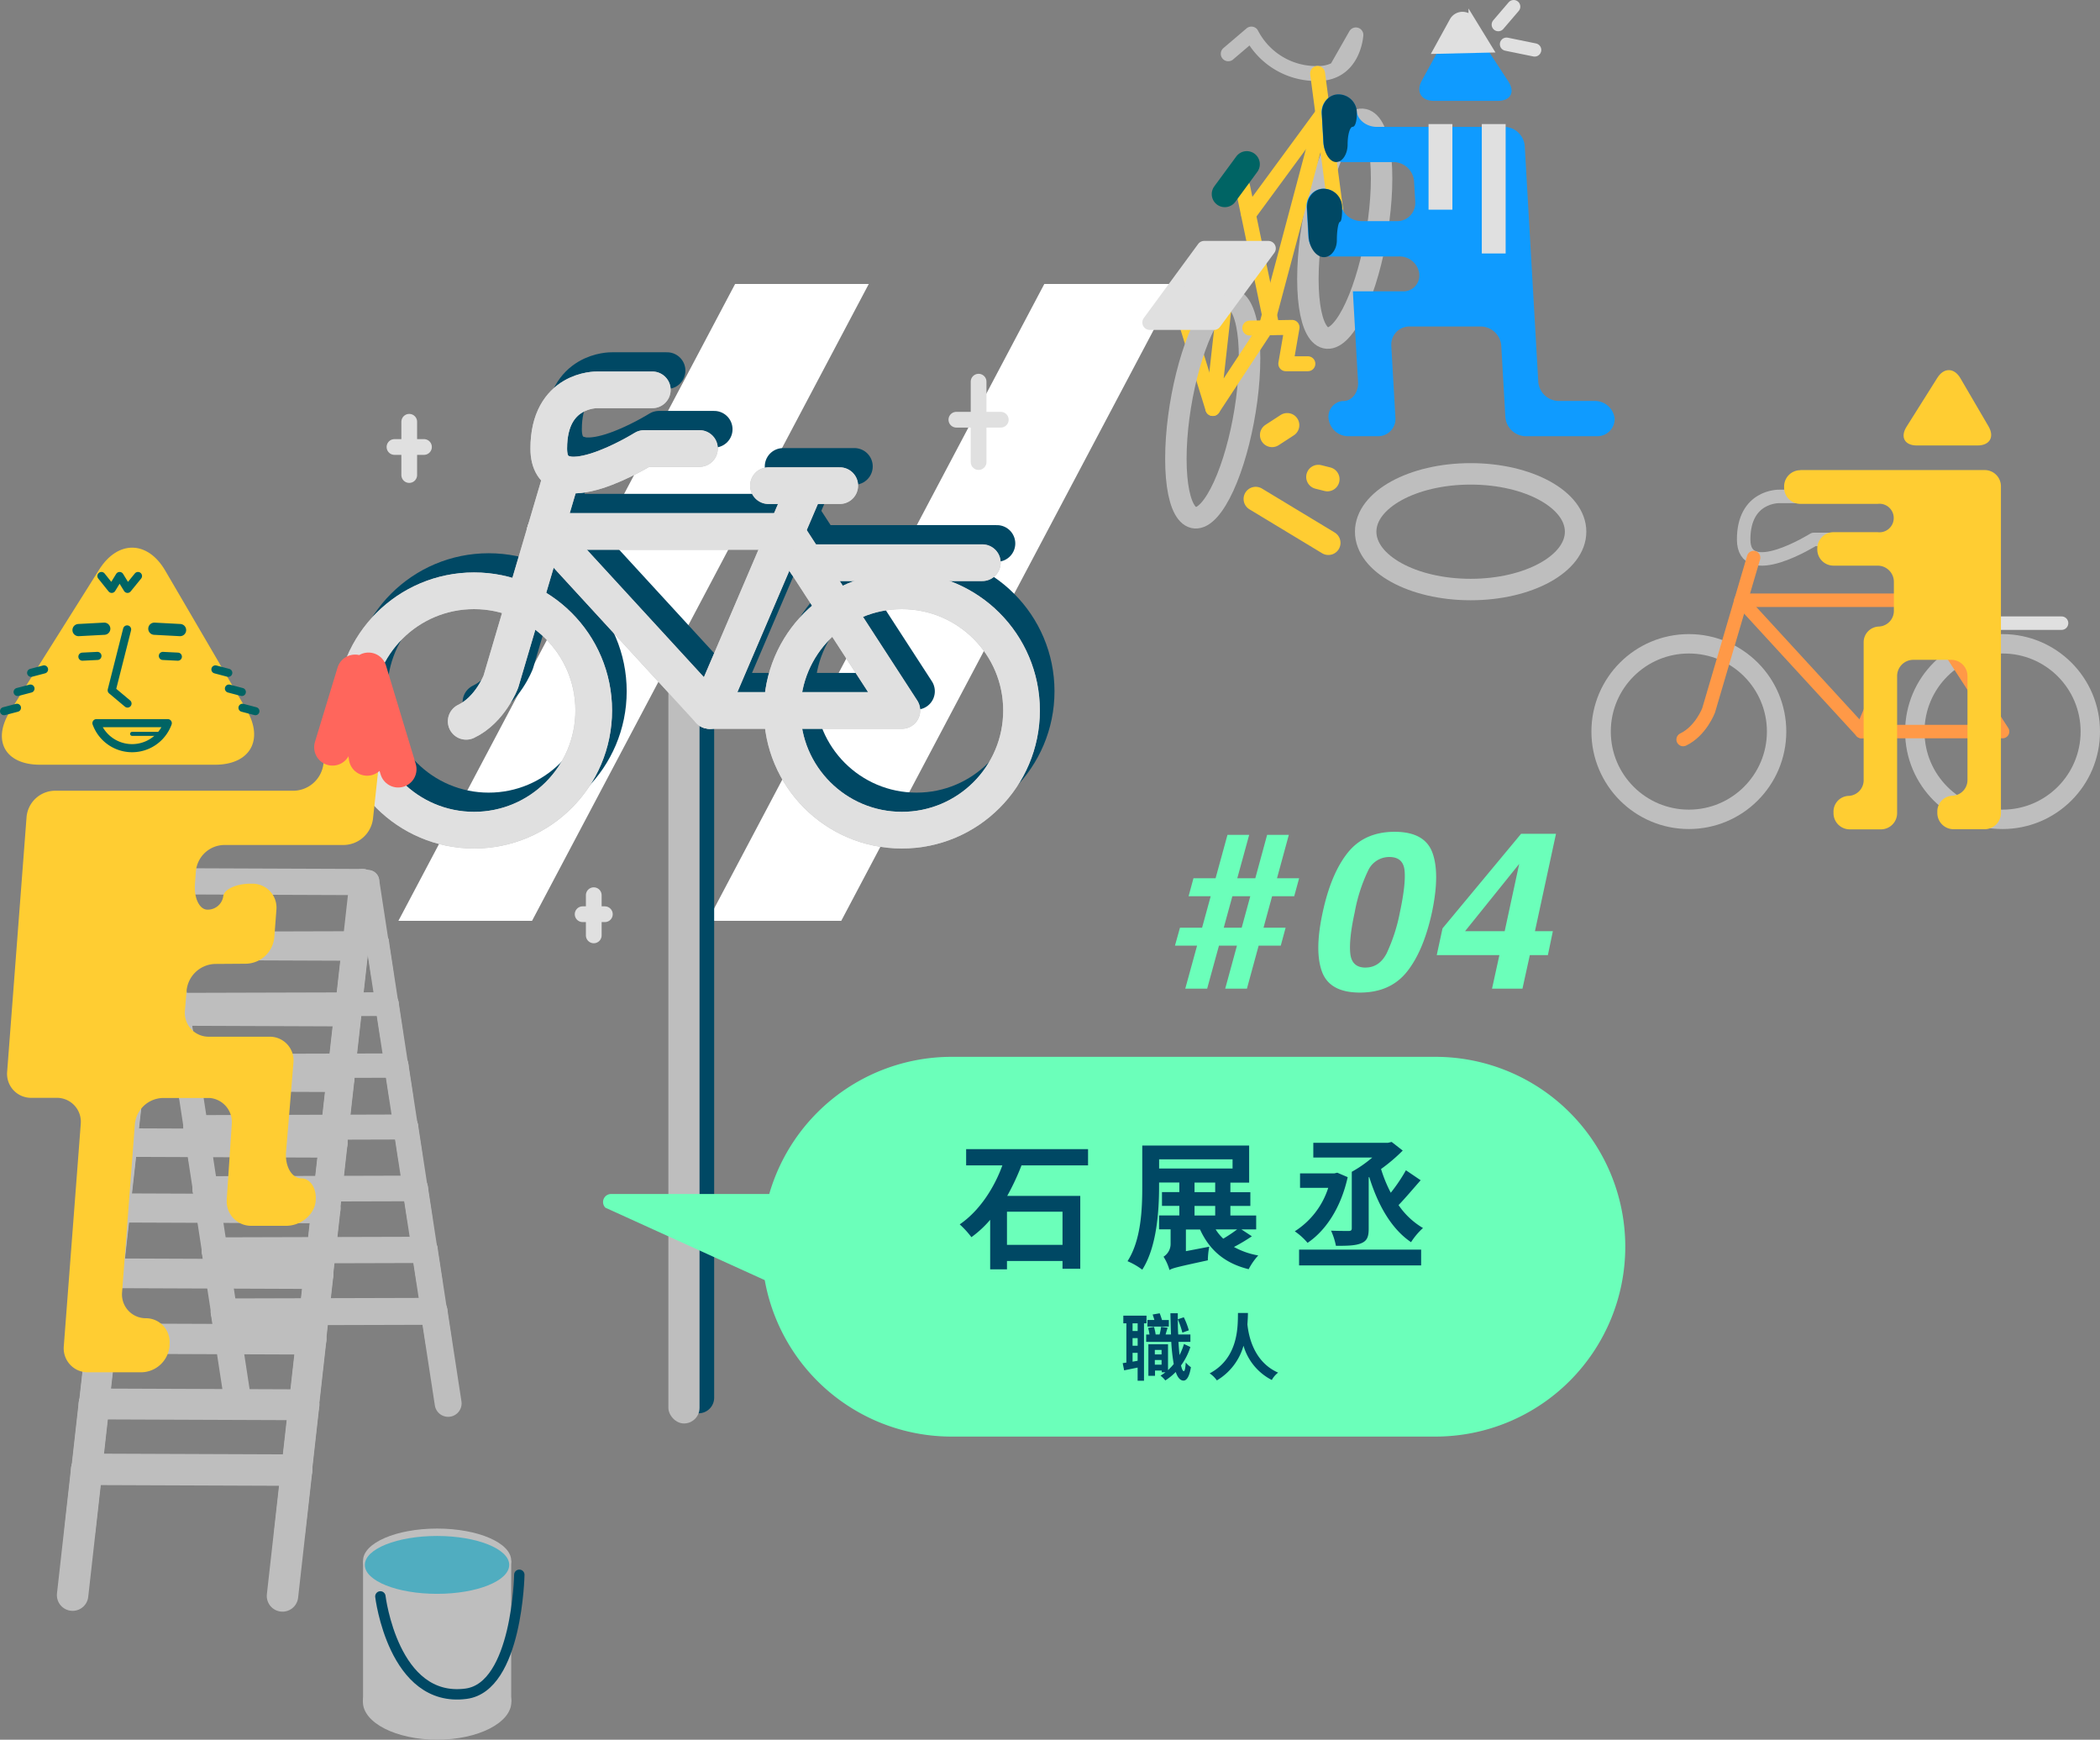 <svg xmlns="http://www.w3.org/2000/svg" viewBox="0 0 569.81 471.95"><rect x="0" y="0" width="569.81" height="471.95" fill="#808080" stroke="none"/><defs><style>.cls-1{fill:#fff;}.cls-2{fill:#004864;}.cls-3{fill:#bebebe;}.cls-10,.cls-11,.cls-12,.cls-13,.cls-14,.cls-15,.cls-16,.cls-17,.cls-18,.cls-19,.cls-20,.cls-21,.cls-22,.cls-23,.cls-24,.cls-26,.cls-27,.cls-28,.cls-29,.cls-30,.cls-31,.cls-32,.cls-33,.cls-35,.cls-38,.cls-39,.cls-4,.cls-40,.cls-41,.cls-42,.cls-43,.cls-44,.cls-45,.cls-47,.cls-5,.cls-6,.cls-7,.cls-8,.cls-9{fill:none;}.cls-10,.cls-11,.cls-12,.cls-13,.cls-14,.cls-15,.cls-16,.cls-17,.cls-18,.cls-19,.cls-20,.cls-21,.cls-23,.cls-32,.cls-35,.cls-4,.cls-41,.cls-42,.cls-5,.cls-6,.cls-7,.cls-8,.cls-9{stroke:#bebebe;}.cls-10,.cls-11,.cls-12,.cls-13,.cls-14,.cls-15,.cls-16,.cls-17,.cls-18,.cls-19,.cls-20,.cls-21,.cls-22,.cls-23,.cls-24,.cls-26,.cls-27,.cls-28,.cls-29,.cls-30,.cls-31,.cls-32,.cls-33,.cls-34,.cls-35,.cls-39,.cls-4,.cls-40,.cls-41,.cls-42,.cls-43,.cls-44,.cls-45,.cls-47,.cls-5,.cls-6,.cls-7,.cls-8,.cls-9{stroke-linecap:round;}.cls-10,.cls-11,.cls-12,.cls-13,.cls-14,.cls-15,.cls-16,.cls-17,.cls-18,.cls-19,.cls-20,.cls-21,.cls-30,.cls-38,.cls-39,.cls-4,.cls-47,.cls-5,.cls-6,.cls-7,.cls-8,.cls-9{stroke-miterlimit:10;}.cls-4{stroke-width:8.53px;}.cls-5{stroke-width:8.37px;}.cls-6{stroke-width:8.22px;}.cls-7{stroke-width:8.06px;}.cls-8{stroke-width:7.9px;}.cls-9{stroke-width:7.74px;}.cls-10{stroke-width:7.58px;}.cls-11{stroke-width:7.43px;}.cls-12{stroke-width:7.27px;}.cls-13{stroke-width:7.11px;}.cls-14{stroke-width:7.3px;}.cls-15{stroke-width:7.12px;}.cls-16{stroke-width:6.95px;}.cls-17{stroke-width:6.78px;}.cls-18{stroke-width:6.6px;}.cls-19{stroke-width:6.43px;}.cls-20{stroke-width:6.25px;}.cls-21{stroke-width:6.08px;}.cls-22,.cls-47{stroke:#004864;}.cls-22,.cls-23,.cls-24,.cls-26,.cls-27,.cls-28,.cls-29,.cls-31,.cls-32,.cls-33,.cls-34,.cls-35,.cls-41,.cls-42,.cls-43,.cls-44,.cls-45{stroke-linejoin:round;}.cls-22,.cls-23,.cls-24,.cls-26{stroke-width:9.95px;}.cls-24,.cls-30,.cls-34,.cls-38,.cls-39,.cls-45{stroke:#e0e0e0;}.cls-25{fill:#ffcd32;}.cls-26{stroke:#ff665c;}.cls-27,.cls-28,.cls-29,.cls-33{stroke:#006464;}.cls-27{stroke-width:3.31px;}.cls-28{stroke-width:2.2px;}.cls-29{stroke-width:1.1px;}.cls-30{stroke-width:4.27px;}.cls-31,.cls-40{stroke:#ffcd32;}.cls-31,.cls-34,.cls-35{stroke-width:4.05px;}.cls-32{stroke-width:5.82px;}.cls-33{stroke-width:7.08px;}.cls-34,.cls-37{fill:#e0e0e0;}.cls-36{fill:#0f9bff;}.cls-38{stroke-width:1.8px;}.cls-39{stroke-width:3.6px;}.cls-40{stroke-width:6.58px;}.cls-41{stroke-width:5.26px;}.cls-42,.cls-43,.cls-45{stroke-width:3.66px;}.cls-43,.cls-44{stroke:#ff9947;}.cls-44{stroke-width:6.4px;}.cls-46{fill:#50adc0;}.cls-47{stroke-width:2.82px;}.cls-48{fill:#6bffba;}</style></defs><title>資產 5</title><g id="圖層_2" data-name="圖層 2"><g id="底"><g id="mask"><polygon class="cls-1" points="228.26 249.81 192 249.81 283.36 77.04 319.62 77.04 228.26 249.81"/><polygon class="cls-1" points="144.36 249.81 108.1 249.81 199.46 77.04 235.73 77.04 144.36 249.81"/></g><rect class="cls-2" x="185.33" y="180.24" width="8.45" height="203.16" rx="4.22" ry="4.22"/><rect class="cls-3" x="181.36" y="183" width="8.45" height="203.16" rx="4.22" ry="4.22"/><line class="cls-4" x1="23.53" y1="398.6" x2="19.7" y2="432.73"/><line class="cls-4" x1="80.48" y1="398.82" x2="76.65" y2="432.95"/><line class="cls-4" x1="23.53" y1="398.6" x2="80.48" y2="398.82"/><line class="cls-5" x1="25.52" y1="380.87" x2="21.69" y2="415.01"/><line class="cls-5" x1="82.47" y1="381.09" x2="78.64" y2="415.23"/><line class="cls-5" x1="25.52" y1="380.87" x2="82.47" y2="381.09"/><line class="cls-6" x1="27.51" y1="363.14" x2="23.68" y2="397.28"/><line class="cls-6" x1="84.46" y1="363.36" x2="80.63" y2="397.5"/><line class="cls-6" x1="27.51" y1="363.14" x2="84.46" y2="363.36"/><line class="cls-7" x1="29.49" y1="345.42" x2="25.66" y2="379.55"/><line class="cls-7" x1="86.45" y1="345.64" x2="82.62" y2="379.77"/><line class="cls-7" x1="29.49" y1="345.42" x2="86.45" y2="345.64"/><line class="cls-8" x1="31.48" y1="327.69" x2="27.65" y2="361.83"/><line class="cls-8" x1="88.44" y1="327.91" x2="84.61" y2="362.05"/><line class="cls-8" x1="31.48" y1="327.69" x2="88.44" y2="327.91"/><line class="cls-9" x1="33.47" y1="309.96" x2="29.64" y2="344.1"/><line class="cls-9" x1="90.43" y1="310.18" x2="86.6" y2="344.32"/><line class="cls-9" x1="33.47" y1="309.96" x2="90.43" y2="310.18"/><line class="cls-10" x1="35.46" y1="292.24" x2="31.63" y2="326.38"/><line class="cls-10" x1="92.41" y1="292.46" x2="88.58" y2="326.59"/><line class="cls-10" x1="35.46" y1="292.24" x2="92.41" y2="292.46"/><line class="cls-11" x1="37.45" y1="274.51" x2="33.62" y2="308.65"/><line class="cls-11" x1="94.4" y1="274.73" x2="90.57" y2="308.87"/><line class="cls-11" x1="37.45" y1="274.51" x2="94.4" y2="274.73"/><line class="cls-12" x1="39.44" y1="256.78" x2="35.61" y2="290.92"/><line class="cls-12" x1="96.39" y1="257" x2="92.56" y2="291.14"/><line class="cls-12" x1="39.44" y1="256.78" x2="96.39" y2="257"/><line class="cls-13" x1="41.43" y1="239.06" x2="37.6" y2="273.2"/><line class="cls-13" x1="98.38" y1="239.28" x2="94.55" y2="273.42"/><line class="cls-13" x1="41.43" y1="239.06" x2="98.38" y2="239.28"/><line class="cls-14" x1="117.77" y1="355.74" x2="121.6" y2="380.71"/><line class="cls-14" x1="60.82" y1="355.9" x2="64.65" y2="380.87"/><line class="cls-14" x1="117.77" y1="355.74" x2="60.82" y2="355.9"/><line class="cls-15" x1="115.21" y1="339.07" x2="119.04" y2="364.04"/><line class="cls-15" x1="58.26" y1="339.23" x2="62.09" y2="364.2"/><line class="cls-15" x1="115.21" y1="339.07" x2="58.26" y2="339.23"/><line class="cls-16" x1="112.66" y1="322.4" x2="116.49" y2="347.37"/><line class="cls-16" x1="55.7" y1="322.56" x2="59.53" y2="347.53"/><line class="cls-16" x1="112.66" y1="322.4" x2="55.7" y2="322.56"/><line class="cls-17" x1="110.1" y1="305.73" x2="113.93" y2="330.7"/><line class="cls-17" x1="53.15" y1="305.9" x2="56.98" y2="330.86"/><line class="cls-17" x1="110.1" y1="305.73" x2="53.15" y2="305.9"/><line class="cls-18" x1="107.54" y1="289.07" x2="111.37" y2="314.03"/><line class="cls-18" x1="50.59" y1="289.23" x2="54.42" y2="314.19"/><line class="cls-18" x1="107.54" y1="289.07" x2="50.59" y2="289.23"/><line class="cls-19" x1="104.99" y1="272.4" x2="108.82" y2="297.36"/><line class="cls-19" x1="48.03" y1="272.56" x2="51.86" y2="297.52"/><line class="cls-19" x1="104.99" y1="272.4" x2="48.03" y2="272.56"/><line class="cls-20" x1="102.43" y1="255.73" x2="106.26" y2="280.69"/><line class="cls-20" x1="45.48" y1="255.89" x2="49.31" y2="280.86"/><line class="cls-20" x1="102.43" y1="255.73" x2="45.48" y2="255.89"/><line class="cls-21" x1="99.87" y1="239.06" x2="103.7" y2="264.03"/><line class="cls-21" x1="42.92" y1="239.22" x2="46.75" y2="264.19"/><line class="cls-21" x1="99.87" y1="239.06" x2="42.92" y2="239.22"/><circle class="cls-22" cx="132.6" cy="187.53" r="32.47"/><circle class="cls-22" cx="248.68" cy="187.53" r="32.47"/><path class="cls-22" d="M181,100.54H166s-13.1-.31-13.1,15.91,25.89,0,25.89,0h15"/><path class="cls-22" d="M156.61,123.16l-16.69,56.55s-2.87,7.65-9.42,10.77"/><line class="cls-22" x1="151.91" y1="138.95" x2="217.17" y2="138.95"/><line class="cls-22" x1="222.47" y1="126.84" x2="196.51" y2="187.53"/><line class="cls-22" x1="212.49" y1="126.53" x2="231.83" y2="126.53"/><polyline class="cls-22" points="151.91 138.95 196.51 187.53 248.68 187.53 217.17 138.95"/><line class="cls-22" x1="222.67" y1="147.43" x2="270.51" y2="147.43"/><circle class="cls-23" cx="128.63" cy="192.74" r="32.47"/><circle class="cls-23" cx="244.71" cy="192.74" r="32.47"/><path class="cls-23" d="M177,105.76H162s-13.1-.31-13.1,15.91,25.89,0,25.89,0h15"/><path class="cls-23" d="M152.61,128.37l-16.7,56.54s-2.87,7.65-9.42,10.77"/><line class="cls-23" x1="147.94" y1="144.17" x2="213.2" y2="144.17"/><line class="cls-23" x1="218.51" y1="132.06" x2="192.54" y2="192.74"/><line class="cls-23" x1="208.52" y1="131.75" x2="227.86" y2="131.75"/><polyline class="cls-23" points="147.94 144.17 192.54 192.74 244.71 192.74 213.2 144.17"/><line class="cls-23" x1="218.7" y1="152.65" x2="266.54" y2="152.65"/><circle class="cls-24" cx="128.63" cy="192.74" r="32.47"/><circle class="cls-24" cx="244.71" cy="192.74" r="32.47"/><path class="cls-24" d="M177,105.76H162s-13.1-.31-13.1,15.91,25.89,0,25.89,0h15"/><path class="cls-24" d="M152.61,128.37l-16.7,56.54s-2.87,7.65-9.42,10.77"/><line class="cls-24" x1="147.94" y1="144.17" x2="213.2" y2="144.17"/><line class="cls-24" x1="218.51" y1="132.06" x2="192.54" y2="192.74"/><line class="cls-24" x1="208.52" y1="131.75" x2="227.86" y2="131.75"/><polyline class="cls-24" points="147.94 144.17 192.54 192.74 244.71 192.74 213.2 144.17"/><line class="cls-24" x1="218.7" y1="152.65" x2="266.54" y2="152.65"/><path class="cls-25" d="M7.21,221.6a7.82,7.82,0,0,1,7.65-7.09H79.73a8.3,8.3,0,0,0,8-7.05l1.55-12.32a8.3,8.3,0,0,1,8-7.05h.49a6.26,6.26,0,0,1,6.35,7.07l-2.92,27a8.12,8.12,0,0,1-7.87,7.07H60.81a7.82,7.82,0,0,0-7.65,7.09l-.26,3.45c-.3,3.9,1.25,7.05,3.43,7a4.24,4.24,0,0,0,4.24-3.56c.15-1.91,3.46-3.48,7.37-3.48h.49A6.5,6.5,0,0,1,75,246.82l-.57,7.48a7.89,7.89,0,0,1-7.65,7.14l-8.44.06a8,8,0,0,0-7.7,7.14l-.46,5.51a6.45,6.45,0,0,0,6.52,7.09H73.11a6.44,6.44,0,0,1,6.51,7.08l-2,24.17c-.33,3.9,1.53,7.13,4.14,7.18s4.34,3,3.85,6.5-4.09,6.39-8,6.37H68.16A6.6,6.6,0,0,1,61.52,326q0-.29,0-.57l1.37-20.5a6.56,6.56,0,0,0-6-7.07l-.61,0h-12a7.82,7.82,0,0,0-7.68,7.09l-3.47,45.57a6.45,6.45,0,0,0,6.45,7.09A6.45,6.45,0,0,1,46,364.66v.53a7.82,7.82,0,0,1-7.65,7.09H23.88a6.5,6.5,0,0,1-6.57-7.09l4.6-60.28a6.5,6.5,0,0,0-6.57-7.09H8.51a6.5,6.5,0,0,1-6.57-7.09Z"/><polyline class="cls-26" points="108.04 208.66 99.98 182 99.62 205.46 96.35 182.55 90.22 202.72"/><path class="cls-25" d="M26.92,154.5c5.06-8,13.12-7.91,17.91.29L66.9,192.55c4.79,8.2.94,14.91-8.56,14.91H10.86c-9.5,0-13.13-6.58-8.07-14.62Z"/><line class="cls-27" x1="41.88" y1="170.56" x2="48.86" y2="170.93"/><line class="cls-27" x1="28.29" y1="170.56" x2="21.31" y2="170.93"/><line class="cls-28" x1="44.19" y1="177.94" x2="48.26" y2="178.14"/><line class="cls-28" x1="26.44" y1="177.94" x2="22.36" y2="178.14"/><polyline class="cls-28" points="34.49 170.75 30.31 187.26 34.6 190.86"/><path class="cls-28" d="M26.17,196.18H45.52a10.29,10.29,0,0,1-19.35,0Z"/><line class="cls-29" x1="43.29" y1="199.08" x2="35.85" y2="199.08"/><line class="cls-28" x1="11.95" y1="181.6" x2="8.45" y2="182.52"/><line class="cls-28" x1="8.27" y1="186.8" x2="4.78" y2="187.72"/><line class="cls-28" x1="4.6" y1="192.01" x2="1.1" y2="192.93"/><line class="cls-28" x1="58.45" y1="181.6" x2="61.94" y2="182.52"/><line class="cls-28" x1="62.12" y1="186.8" x2="65.62" y2="187.72"/><line class="cls-28" x1="65.8" y1="192.01" x2="69.3" y2="192.93"/><polyline class="cls-28" points="27.52 156.26 30.31 159.75 32.46 156.26 34.6 159.75 37.44 156.26"/><line class="cls-30" x1="111.04" y1="114.42" x2="111.04" y2="128.87"/><line class="cls-30" x1="107.04" y1="121.26" x2="115.04" y2="121.26"/><line class="cls-30" x1="265.53" y1="103.54" x2="265.53" y2="125.35"/><line class="cls-30" x1="259.5" y1="113.86" x2="271.55" y2="113.86"/><line class="cls-30" x1="161.11" y1="242.85" x2="161.11" y2="253.75"/><line class="cls-30" x1="158.09" y1="248.01" x2="164.12" y2="248.01"/><line class="cls-31" x1="329.08" y1="110.82" x2="320.15" y2="82.03"/><path class="cls-32" d="M354.88,75.7c0,14.54,4.49,20.22,10,12.69s10-25.42,10-40-4.49-20.22-10-12.69S354.88,61.16,354.88,75.7Z"/><path class="cls-32" d="M319.06,124.45c0,14.54,4.49,20.22,10,12.69s10-25.42,10-40-4.49-20.22-10-12.69S319.06,109.91,319.06,124.45Z"/><line class="cls-31" x1="358.95" y1="30.79" x2="338.81" y2="58.2"/><line class="cls-31" x1="337.17" y1="50.61" x2="345.18" y2="88.91"/><line class="cls-33" x1="338.3" y1="44.54" x2="332.33" y2="52.66"/><polyline class="cls-31" points="358.44 32.95 343.51 88.91 329.08 110.82 332.09 83.8"/><polygon class="cls-34" points="329.39 87.48 344.15 67.38 326.74 67.38 311.98 87.48 329.39 87.48"/><path class="cls-35" d="M333.27,14.59l6.28-5.35a19.8,19.8,0,0,0,18,10.7c9.76,0,10.35-10.47,10.35-10.47l-5.27,9.24"/><path class="cls-31" d="M357.51,19.91l5.15,38.84s.89,5,2.91,4.78"/><polyline class="cls-31" points="339.1 89 350.59 88.81 348.88 98.68 354.88 98.68"/><path class="cls-36" d="M399.9,7.76C398,4.86,395.08,5,393.4,8l-7.6,13.84c-1.67,3-.2,5.53,3.27,5.53h17.35c3.47,0,4.76-2.38,2.85-5.28Z"/><path class="cls-36" d="M363.11,25.62a5,5,0,0,1,5,4.4c.14,2.42,2.61,4.4,5.49,4.4h34.58a5.63,5.63,0,0,1,5.54,5.23l3.67,63.89a5.63,5.63,0,0,0,5.54,5.23h9.68a5.4,5.4,0,0,1,5.51,4.78,4.7,4.7,0,0,1-4.61,4.79H414a5.63,5.63,0,0,1-5.54-5.23l-1.11-19.31a5.63,5.63,0,0,0-5.54-5.23H382.51a4.9,4.9,0,0,0-5,4.85q0,.19,0,.38l.56,9.75.57,10a4.7,4.7,0,0,1-4.61,4.79H366a5.4,5.4,0,0,1-5.51-4.78,4.27,4.27,0,0,1,3.72-4.76l.28,0c2.37,0,4.17-2.35,4-5.23l-1.11-19.31c-.17-2.88-.29-5.23-.29-5.23H381a4.27,4.27,0,0,0,4.11-4.42q0-.15,0-.31a5.38,5.38,0,0,0-5.51-4.73h-19A5.63,5.63,0,0,1,355,64.3l-.45-7.91a4.7,4.7,0,0,1,4.14-5.2l.34,0a5,5,0,0,1,5,4.4c.14,2.42,2.61,4.4,5.49,4.4h9.49a4.9,4.9,0,0,0,5-4.85q0-.19,0-.38l-.32-5.56a5.63,5.63,0,0,0-5.54-5.23H364.61a5.63,5.63,0,0,1-5.54-5.23l-.45-7.91a4.7,4.7,0,0,1,4.19-5.16Z"/><path class="cls-2" d="M364.12,55.61a5,5,0,0,0-5-4.4c-2.63,0-4.64,2.43-4.47,5.39l.44,7.58c.17,3,2,5.47,4,5.58s3.65-2,3.65-4.59.38-4.86.85-5S364.26,58,364.12,55.61Z"/><path class="cls-2" d="M368.14,30a5,5,0,0,0-5-4.4c-2.63,0-4.64,2.43-4.47,5.39l.44,7.58c.17,3,1.72,5.39,3.43,5.39s3.12-2.15,3.12-4.78.62-4.78,1.38-4.78S368.28,32.45,368.14,30Z"/><path class="cls-37" d="M394.18,5.7l-4.4,8h0l14.41-.33h0l-4.83-7.88a3,3,0,0,0-5.18.21Z"/><path class="cls-38" d="M394.18,5.7l-4.4,8h0l14.41-.33h0l-4.83-7.88a3,3,0,0,0-5.18.21Z"/><line class="cls-39" x1="406.54" y1="6.68" x2="410.72" y2="1.8"/><line class="cls-39" x1="408.77" y1="11.99" x2="416.41" y2="13.55"/><rect class="cls-37" x="387.62" y="33.66" width="6.47" height="23.22"/><rect class="cls-37" x="402.07" y="33.66" width="6.47" height="35.1"/><line class="cls-40" x1="340.72" y1="135.35" x2="360.44" y2="147.27"/><line class="cls-40" x1="345.16" y1="118.01" x2="349.27" y2="115.34"/><line class="cls-40" x1="357.71" y1="129.38" x2="360.18" y2="130"/><ellipse class="cls-32" cx="399.04" cy="144.24" rx="28.48" ry="15.69"/><circle class="cls-41" cx="458.25" cy="198.46" r="23.81"/><circle class="cls-41" cx="543.37" cy="198.46" r="23.81"/><path class="cls-42" d="M493.73,134.67h-11s-9.61-.23-9.61,11.67,19,0,19,0h11"/><path class="cls-43" d="M475.82,151.26l-12.21,41.46s-2.11,5.61-6.91,7.9"/><line class="cls-43" x1="472.4" y1="162.84" x2="520.26" y2="162.84"/><line class="cls-43" x1="524.15" y1="153.96" x2="505.11" y2="198.46"/><line class="cls-44" x1="516.83" y1="153.73" x2="531.01" y2="153.73"/><polyline class="cls-43" points="472.4 162.84 505.11 198.46 543.37 198.46 520.26 162.84"/><line class="cls-45" x1="524.3" y1="169.05" x2="559.38" y2="169.05"/><path class="cls-25" d="M525.69,102.47c1.76-2.79,4.55-2.74,6.22.1l7.66,13.11c1.66,2.85.33,5.17-3,5.17H520.11c-3.3,0-4.56-2.28-2.8-5.07Z"/><path class="cls-25" d="M488.49,127.56A4.4,4.4,0,0,0,484.1,132v.3a4.4,4.4,0,0,0,4.39,4.39h21a3.87,3.87,0,1,1,0,7.68h-12a4.4,4.4,0,0,0-4.39,4.39v.3a4.4,4.4,0,0,0,4.39,4.39h12a4.4,4.4,0,0,1,4.39,4.39v7.74a4.26,4.26,0,0,1-4.1,4.39,4.26,4.26,0,0,0-4.1,4.39v37.16a4.26,4.26,0,0,1-4.09,4.39,4.26,4.26,0,0,0-4.09,4.39v.3a4.4,4.4,0,0,0,4.39,4.39h8.48a4.4,4.4,0,0,0,4.39-4.39V183.39a4.4,4.4,0,0,1,4.39-4.39h10.31a4.4,4.4,0,0,1,4.39,4.39v28.09a4.26,4.26,0,0,1-4.09,4.39,4.26,4.26,0,0,0-4.09,4.39v.3a4.4,4.4,0,0,0,4.39,4.39h8.48a4.4,4.4,0,0,0,4.39-4.39V131.91a4.4,4.4,0,0,0-4.39-4.39h-50Z"/><ellipse class="cls-3" cx="118.61" cy="461.68" rx="20.14" ry="10.27"/><ellipse class="cls-3" cx="118.61" cy="423.38" rx="20.1" ry="8.71"/><rect class="cls-3" x="98.51" y="423.38" width="40.2" height="38.31"/><ellipse class="cls-46" cx="118.58" cy="424.53" rx="19.59" ry="7.85"/><path class="cls-47" d="M103.21,433.08s3.49,29,23.24,26.4c13.92-1.81,14.46-32.27,14.46-32.27"/><path class="cls-48" d="M389.52,389.72H258.21a51.51,51.51,0,0,1-51.51-51.51h0a51.51,51.51,0,0,1,51.51-51.51H389.52A51.51,51.51,0,0,1,441,338.21h0A51.51,51.51,0,0,1,389.52,389.72Z"/><path class="cls-2" d="M277.18,316.13a66.14,66.14,0,0,1-3.88,8.29h19.82V344.2H288.3v-2.11H273.23v2.26h-4.56V330.91a28.67,28.67,0,0,1-5.09,4.71,25.06,25.06,0,0,0-3.17-3.47c5.46-3.73,9.42-10.06,11.57-16h-9.83v-4.41h33.08v4.41h-18Zm11.11,12.58H273.23v9H288.3v-9Z"/><path class="cls-2" d="M339.68,335.38a48.42,48.42,0,0,1-4.86,2.9,20.93,20.93,0,0,0,6.59,2.3,17.36,17.36,0,0,0-2.6,3.73c-6.56-1.62-10.66-5.24-13.19-10.77h-3.84v5.88l6.33-1.21a22.37,22.37,0,0,0-.38,3.69c-8.29,1.81-9.61,2.11-10.4,2.64h0a13.72,13.72,0,0,0-1.62-3.62,4.08,4.08,0,0,0,1.92-3.5V333.5H314.5v-3.77H320v-2.6h-4.71V323.4H320v-2.6h-5.5v1.11c0,6.55-.6,16.35-4.56,22.53a19,19,0,0,0-4-2.3c3.73-5.8,4-14.24,4-20.23V310.76h29v10.06h-5.09v2.6h5.42v3.73h-5.42v2.6h7v3.77h-4ZM314.51,317h19.93v-2.49H314.51Zm9.61,6.41h5.61v-2.6h-5.61Zm0,6.33h5.61v-2.6h-5.61Zm5.73,3.77a12.15,12.15,0,0,0,2.07,2.52,41.11,41.11,0,0,0,3.77-2.52Z"/><path class="cls-2" d="M365.68,319.34c-1.85,8.36-6,14.54-10.89,17.82a17.26,17.26,0,0,0-3.47-3.13,21.83,21.83,0,0,0,9.08-11.79h-7.65v-3.92h9.31l.79-.19ZM352.49,339h33.12v4.29H352.49Zm14.28-21.1a33.69,33.69,0,0,0,5.58-3.88h-16v-4h20.26l1-.23,3,2.34a46.1,46.1,0,0,1-5.88,5,37.3,37.3,0,0,0,2.64,6.44,45.62,45.62,0,0,0,4.11-6.1l4,2.71c-2,2.26-4.14,4.82-6,6.74a20.76,20.76,0,0,0,6.63,6.22,18.86,18.86,0,0,0-3.24,3.84c-5.39-3.65-9-10.13-11.34-17.67l-.15.08v13.9c0,2.26-.45,3.35-2.07,4s-3.77.68-6.82.68a18.61,18.61,0,0,0-1.32-4.11c1.88.08,4.14.08,4.75.08s.87-.15.87-.72V317.91Z"/><path class="cls-2" d="M310.41,359v15.57h-1.73V371l-3.66.75-.39-1.95,1-.16V359h-.83v-2.09h6.29V359h-.68Zm-1.73,0h-1.37v2.08h1.38V359Zm0,4h-1.37v2.08h1.38V363Zm0,6.15V367h-1.37v2.4ZM323,365.42a17.65,17.65,0,0,1-2.54,5c.22,1,.47,1.53.75,1.55s.43-.86.53-2.36a6.41,6.41,0,0,0,1.4,1.28c-.47,2.95-1.34,3.64-2,3.64-.92,0-1.61-.87-2.12-2.34a15.26,15.26,0,0,1-2.83,2.3,6.78,6.78,0,0,0-1.3-1.3,11.64,11.64,0,0,0,1.34-.92h-1v-.47h-1.83v1.43H311.6v-8.55h5.33v7a13.87,13.87,0,0,0,1.55-1.65,48.6,48.6,0,0,1-.67-6H311v-2h.9a13,13,0,0,0-.37-1.79l1.59-.28a12.79,12.79,0,0,1,.45,2.06h1.07a14.92,14.92,0,0,0,.41-2.08l1.77.25c-.2.65-.39,1.28-.55,1.83h1.47c-.08-1.79-.12-3.71-.16-5.76h2c0,2,0,4,.12,5.76H323v2h-3.24c.08,1.32.18,2.52.29,3.58a16.2,16.2,0,0,0,1.2-3Zm-5.86-5.54h-5.8v-1.79h1.89c-.14-.51-.31-1-.47-1.49l1.91-.33c.22.55.45,1.24.63,1.83h1.85v1.78Zm-3.79,6.33v1.22h1.83v-1.22Zm1.83,4v-1.26h-1.83v1.26Zm5.64-8.69a22.77,22.77,0,0,0-1.24-3.62l1.63-.55a19.78,19.78,0,0,1,1.36,3.54Z"/><path class="cls-2" d="M338.61,356.21c0,.83-.06,1.89-.14,3.07.28,2.65,1.47,10.06,8.33,13.09a6.24,6.24,0,0,0-1.71,2,15.21,15.21,0,0,1-7.68-9.3,16,16,0,0,1-7.23,9.41,7.48,7.48,0,0,0-1.95-1.91c8-4.26,7.61-13.07,7.68-16.39h2.7Z"/><path class="cls-48" d="M216,323.91H165.81a2.18,2.18,0,0,0-1.54,3.72l50,22.72a2.18,2.18,0,0,0,3.72-1.53l.15-22.72a2.18,2.18,0,0,0-2.17-2.19Z"/><path class="cls-48" d="M320.17,251.67h6l2.34-8.54h-6l1.32-4.87h6l3.23-11.78h5.89l-3.23,11.78h4.89l3.21-11.78h5.89l-3.21,11.78h6l-1.33,4.87h-6l-2.33,8.54h6l-1.32,4.87h-6l-3.18,11.66h-5.89l3.18-11.66h-4.88l-3.2,11.66h-5.94l3.2-11.66h-6Zm16.75,0,2.33-8.54h-4.86l-2.34,8.54Z"/><path class="cls-48" d="M388.55,247.48q-2.28,10.47-6.79,16.13T369,269.27q-8.2,0-10.29-5.66t.19-16.12q2.25-10.47,6.78-16.15t12.73-5.69q8.2,0,10.27,5.69T388.55,247.48Zm-18.06,15q3.76,0,5.76-3.86a47.3,47.3,0,0,0,3.6-11.15q1.63-7.64,1.26-11.31T377,232.49a6.3,6.3,0,0,0-5.77,3.67,44.4,44.4,0,0,0-3.64,11.31q-1.6,7.29-1.21,11.15t4.13,3.87Z"/><path class="cls-48" d="M420,259.11H415.1l-2,9.1h-8.26l2-9.1h-17l1.57-7.26,21.32-25.66h9.47l-5.71,26.42h4.86Zm-11.72-6.5,3.94-18.25-14.69,18.25Z"/></g></g></svg>